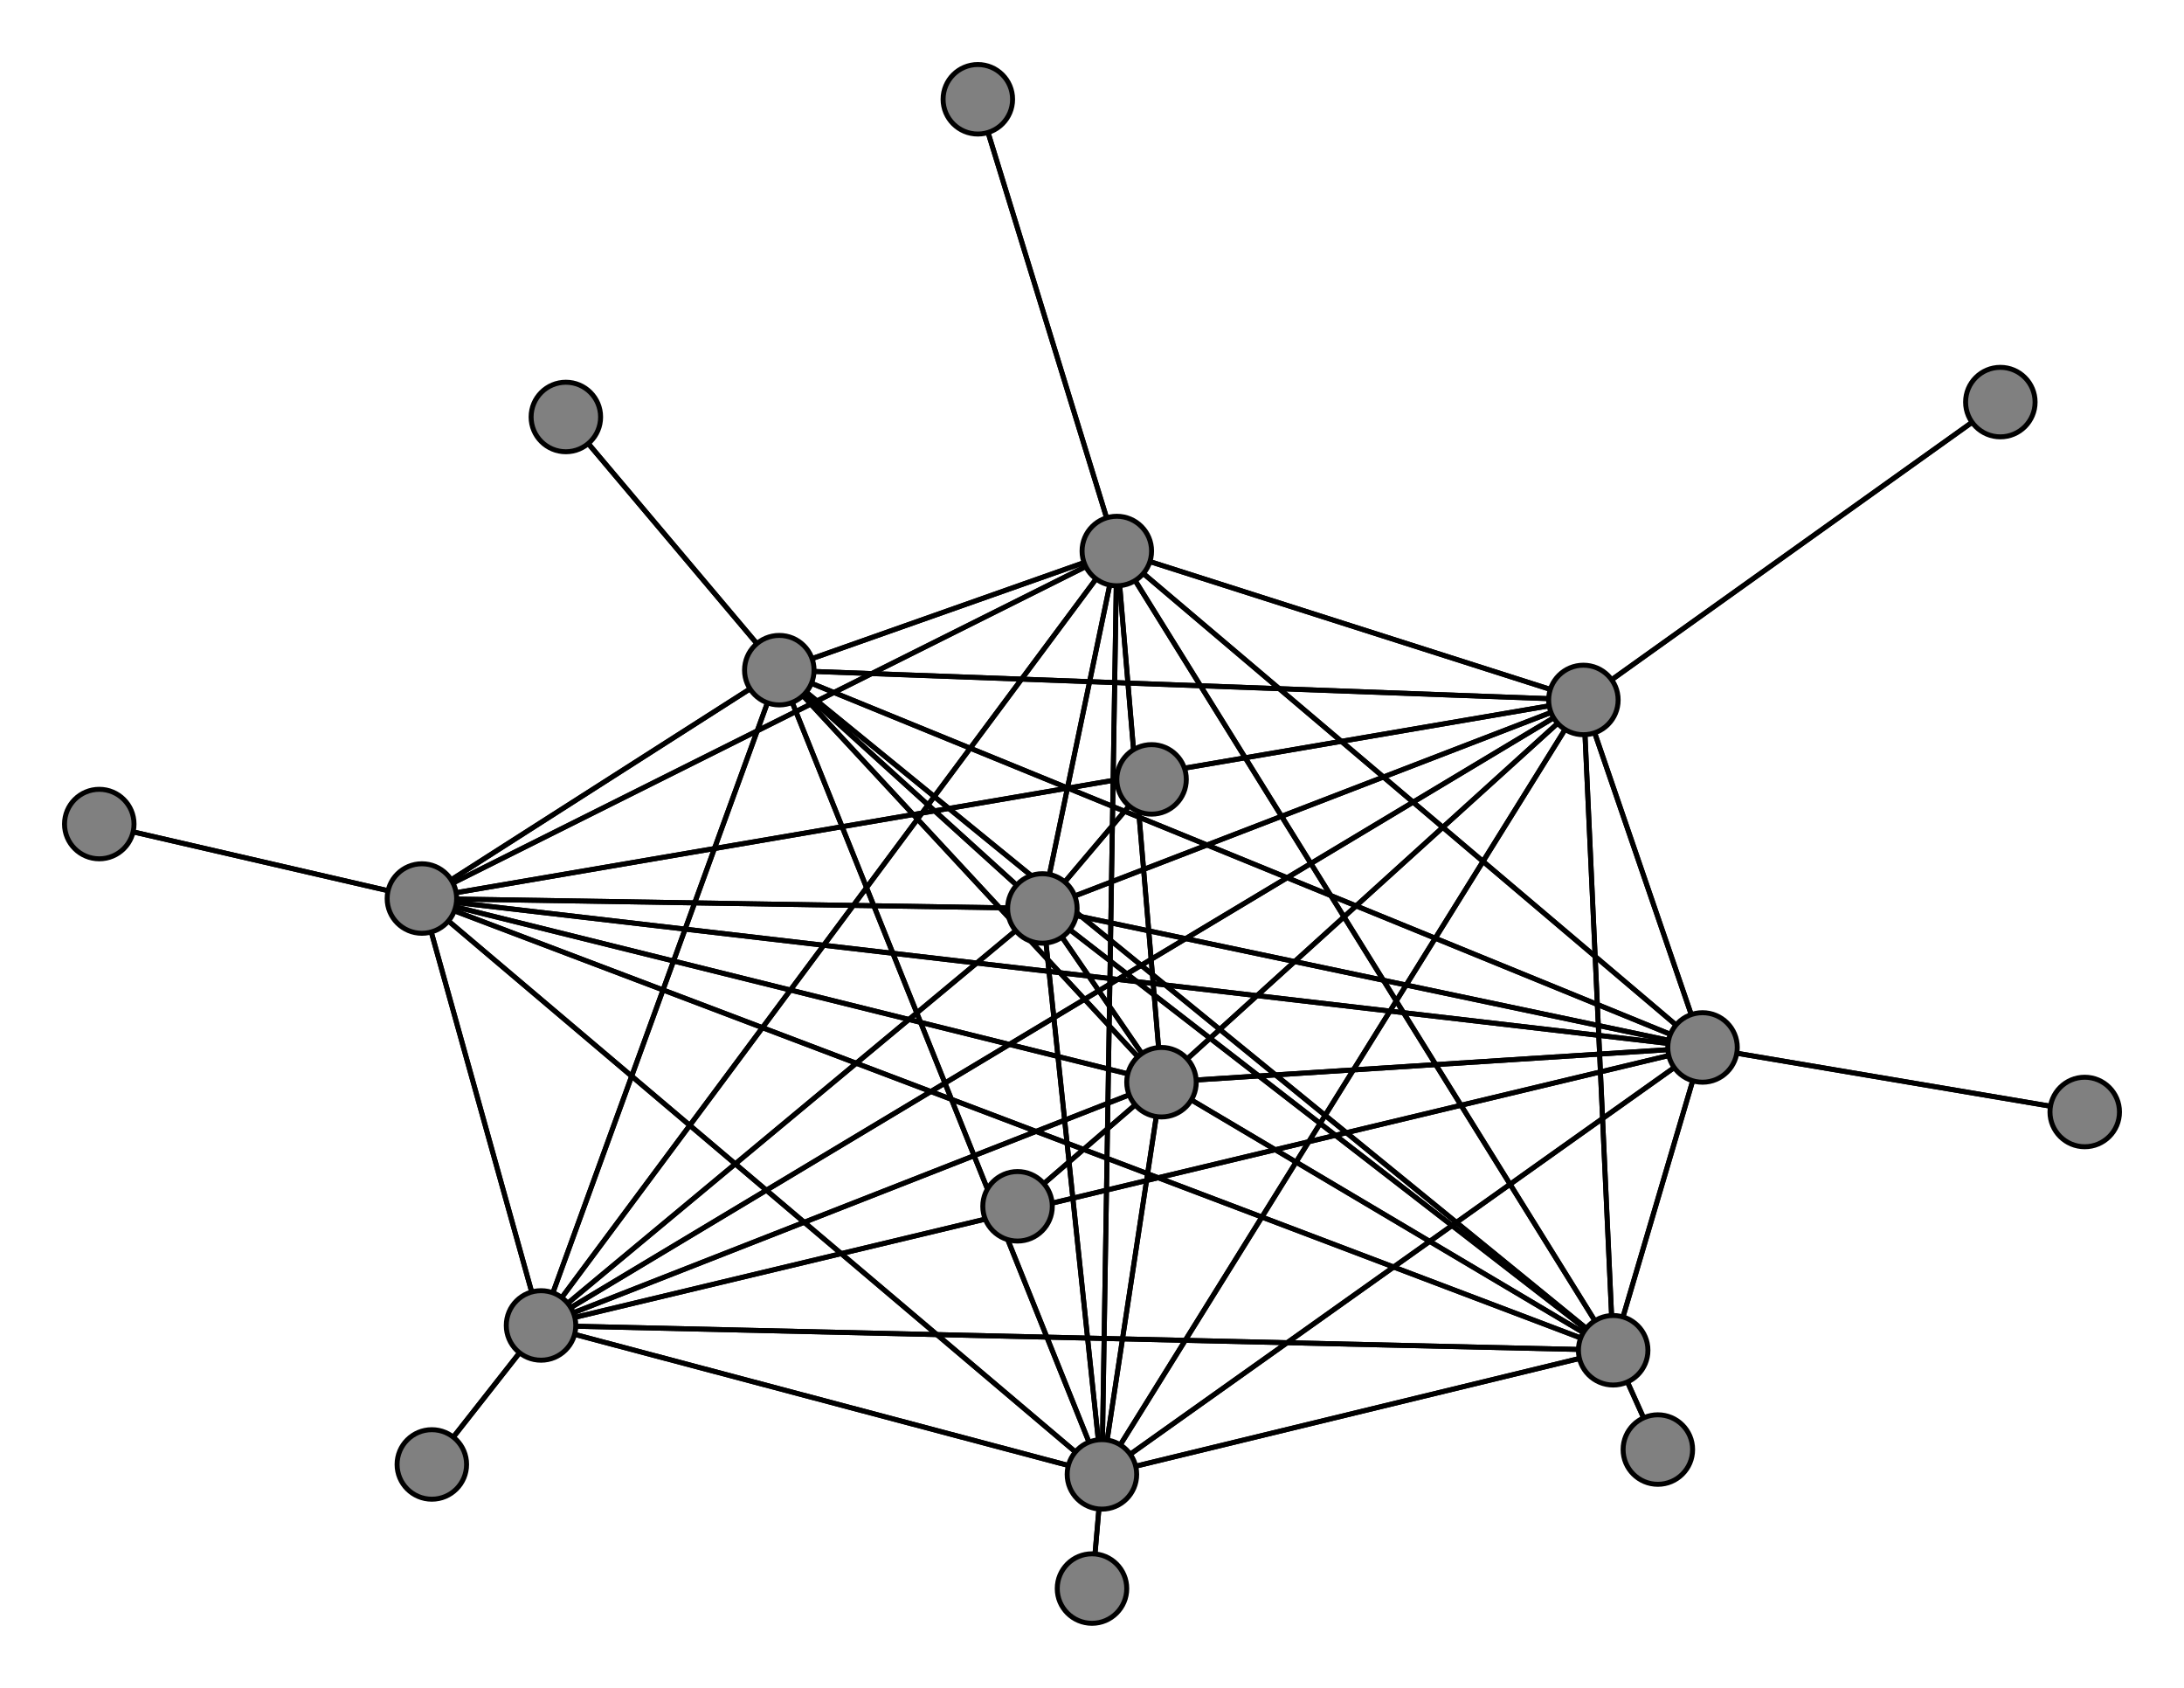 <svg width="440" height="340" xmlns="http://www.w3.org/2000/svg">
<path stroke-width="1" stroke="black" d="M 197 20 225 111"/>
<path stroke-width="1" stroke="black" d="M 325 272 319 141"/>
<path stroke-width="1" stroke="black" d="M 325 272 225 111"/>
<path stroke-width="1" stroke="black" d="M 334 292 325 272"/>
<path stroke-width="1" stroke="black" d="M 222 297 343 211"/>
<path stroke-width="1" stroke="black" d="M 222 297 210 183"/>
<path stroke-width="1" stroke="black" d="M 222 297 325 272"/>
<path stroke-width="1" stroke="black" d="M 222 297 220 320"/>
<path stroke-width="1" stroke="black" d="M 222 297 234 218"/>
<path stroke-width="1" stroke="black" d="M 222 297 109 267"/>
<path stroke-width="1" stroke="black" d="M 222 297 85 181"/>
<path stroke-width="1" stroke="black" d="M 222 297 157 135"/>
<path stroke-width="1" stroke="black" d="M 222 297 319 141"/>
<path stroke-width="1" stroke="black" d="M 222 297 225 111"/>
<path stroke-width="1" stroke="black" d="M 220 320 222 297"/>
<path stroke-width="1" stroke="black" d="M 234 218 343 211"/>
<path stroke-width="1" stroke="black" d="M 234 218 210 183"/>
<path stroke-width="1" stroke="black" d="M 234 218 325 272"/>
<path stroke-width="1" stroke="black" d="M 234 218 222 297"/>
<path stroke-width="1" stroke="black" d="M 234 218 205 243"/>
<path stroke-width="1" stroke="black" d="M 234 218 109 267"/>
<path stroke-width="1" stroke="black" d="M 234 218 85 181"/>
<path stroke-width="1" stroke="black" d="M 234 218 157 135"/>
<path stroke-width="1" stroke="black" d="M 234 218 319 141"/>
<path stroke-width="1" stroke="black" d="M 325 272 157 135"/>
<path stroke-width="1" stroke="black" d="M 325 272 85 181"/>
<path stroke-width="1" stroke="black" d="M 325 272 109 267"/>
<path stroke-width="1" stroke="black" d="M 325 272 234 218"/>
<path stroke-width="1" stroke="black" d="M 343 211 325 272"/>
<path stroke-width="1" stroke="black" d="M 343 211 222 297"/>
<path stroke-width="1" stroke="black" d="M 343 211 234 218"/>
<path stroke-width="1" stroke="black" d="M 343 211 109 267"/>
<path stroke-width="1" stroke="black" d="M 343 211 85 181"/>
<path stroke-width="1" stroke="black" d="M 343 211 157 135"/>
<path stroke-width="1" stroke="black" d="M 343 211 319 141"/>
<path stroke-width="1" stroke="black" d="M 343 211 225 111"/>
<path stroke-width="1" stroke="black" d="M 420 224 343 211"/>
<path stroke-width="1" stroke="black" d="M 210 183 343 211"/>
<path stroke-width="1" stroke="black" d="M 210 183 232 157"/>
<path stroke-width="1" stroke="black" d="M 234 218 225 111"/>
<path stroke-width="1" stroke="black" d="M 210 183 325 272"/>
<path stroke-width="1" stroke="black" d="M 210 183 234 218"/>
<path stroke-width="1" stroke="black" d="M 210 183 109 267"/>
<path stroke-width="1" stroke="black" d="M 210 183 85 181"/>
<path stroke-width="1" stroke="black" d="M 210 183 157 135"/>
<path stroke-width="1" stroke="black" d="M 210 183 319 141"/>
<path stroke-width="1" stroke="black" d="M 210 183 225 111"/>
<path stroke-width="1" stroke="black" d="M 232 157 210 183"/>
<path stroke-width="1" stroke="black" d="M 325 272 343 211"/>
<path stroke-width="1" stroke="black" d="M 325 272 210 183"/>
<path stroke-width="1" stroke="black" d="M 325 272 334 292"/>
<path stroke-width="1" stroke="black" d="M 325 272 222 297"/>
<path stroke-width="1" stroke="black" d="M 210 183 222 297"/>
<path stroke-width="1" stroke="black" d="M 205 243 234 218"/>
<path stroke-width="1" stroke="black" d="M 109 267 343 211"/>
<path stroke-width="1" stroke="black" d="M 109 267 210 183"/>
<path stroke-width="1" stroke="black" d="M 157 135 319 141"/>
<path stroke-width="1" stroke="black" d="M 157 135 225 111"/>
<path stroke-width="1" stroke="black" d="M 114 84 157 135"/>
<path stroke-width="1" stroke="black" d="M 319 141 343 211"/>
<path stroke-width="1" stroke="black" d="M 319 141 210 183"/>
<path stroke-width="1" stroke="black" d="M 319 141 325 272"/>
<path stroke-width="1" stroke="black" d="M 319 141 222 297"/>
<path stroke-width="1" stroke="black" d="M 319 141 234 218"/>
<path stroke-width="1" stroke="black" d="M 319 141 109 267"/>
<path stroke-width="1" stroke="black" d="M 319 141 85 181"/>
<path stroke-width="1" stroke="black" d="M 319 141 157 135"/>
<path stroke-width="1" stroke="black" d="M 157 135 114 84"/>
<path stroke-width="1" stroke="black" d="M 319 141 403 81"/>
<path stroke-width="1" stroke="black" d="M 403 81 319 141"/>
<path stroke-width="1" stroke="black" d="M 225 111 343 211"/>
<path stroke-width="1" stroke="black" d="M 225 111 210 183"/>
<path stroke-width="1" stroke="black" d="M 225 111 325 272"/>
<path stroke-width="1" stroke="black" d="M 225 111 222 297"/>
<path stroke-width="1" stroke="black" d="M 225 111 234 218"/>
<path stroke-width="1" stroke="black" d="M 225 111 109 267"/>
<path stroke-width="1" stroke="black" d="M 225 111 85 181"/>
<path stroke-width="1" stroke="black" d="M 225 111 157 135"/>
<path stroke-width="1" stroke="black" d="M 225 111 319 141"/>
<path stroke-width="1" stroke="black" d="M 225 111 197 20"/>
<path stroke-width="1" stroke="black" d="M 319 141 225 111"/>
<path stroke-width="1" stroke="black" d="M 343 211 210 183"/>
<path stroke-width="1" stroke="black" d="M 157 135 85 181"/>
<path stroke-width="1" stroke="black" d="M 157 135 234 218"/>
<path stroke-width="1" stroke="black" d="M 109 267 325 272"/>
<path stroke-width="1" stroke="black" d="M 109 267 222 297"/>
<path stroke-width="1" stroke="black" d="M 109 267 234 218"/>
<path stroke-width="1" stroke="black" d="M 109 267 87 295"/>
<path stroke-width="1" stroke="black" d="M 109 267 85 181"/>
<path stroke-width="1" stroke="black" d="M 109 267 157 135"/>
<path stroke-width="1" stroke="black" d="M 109 267 319 141"/>
<path stroke-width="1" stroke="black" d="M 109 267 225 111"/>
<path stroke-width="1" stroke="black" d="M 87 295 109 267"/>
<path stroke-width="1" stroke="black" d="M 85 181 343 211"/>
<path stroke-width="1" stroke="black" d="M 85 181 210 183"/>
<path stroke-width="1" stroke="black" d="M 157 135 109 267"/>
<path stroke-width="1" stroke="black" d="M 85 181 325 272"/>
<path stroke-width="1" stroke="black" d="M 85 181 234 218"/>
<path stroke-width="1" stroke="black" d="M 85 181 109 267"/>
<path stroke-width="1" stroke="black" d="M 85 181 20 166"/>
<path stroke-width="1" stroke="black" d="M 85 181 157 135"/>
<path stroke-width="1" stroke="black" d="M 85 181 319 141"/>
<path stroke-width="1" stroke="black" d="M 85 181 225 111"/>
<path stroke-width="1" stroke="black" d="M 20 166 85 181"/>
<path stroke-width="1" stroke="black" d="M 157 135 343 211"/>
<path stroke-width="1" stroke="black" d="M 157 135 210 183"/>
<path stroke-width="1" stroke="black" d="M 157 135 325 272"/>
<path stroke-width="1" stroke="black" d="M 157 135 222 297"/>
<path stroke-width="1" stroke="black" d="M 85 181 222 297"/>
<path stroke-width="1" stroke="black" d="M 343 211 420 224"/>
<circle cx="197" cy="20" r="7.0" style="fill:gray;stroke:black;stroke-width:1.0"/>
<circle cx="225" cy="111" r="7.0" style="fill:gray;stroke:black;stroke-width:1.0"/>
<circle cx="403" cy="81" r="7.0" style="fill:gray;stroke:black;stroke-width:1.0"/>
<circle cx="319" cy="141" r="7.0" style="fill:gray;stroke:black;stroke-width:1.0"/>
<circle cx="114" cy="84" r="7.0" style="fill:gray;stroke:black;stroke-width:1.0"/>
<circle cx="157" cy="135" r="7.0" style="fill:gray;stroke:black;stroke-width:1.0"/>
<circle cx="20" cy="166" r="7.0" style="fill:gray;stroke:black;stroke-width:1.0"/>
<circle cx="85" cy="181" r="7.0" style="fill:gray;stroke:black;stroke-width:1.0"/>
<circle cx="87" cy="295" r="7.0" style="fill:gray;stroke:black;stroke-width:1.0"/>
<circle cx="109" cy="267" r="7.0" style="fill:gray;stroke:black;stroke-width:1.0"/>
<circle cx="205" cy="243" r="7.0" style="fill:gray;stroke:black;stroke-width:1.0"/>
<circle cx="234" cy="218" r="7.0" style="fill:gray;stroke:black;stroke-width:1.0"/>
<circle cx="220" cy="320" r="7.0" style="fill:gray;stroke:black;stroke-width:1.0"/>
<circle cx="222" cy="297" r="7.0" style="fill:gray;stroke:black;stroke-width:1.0"/>
<circle cx="334" cy="292" r="7.0" style="fill:gray;stroke:black;stroke-width:1.0"/>
<circle cx="325" cy="272" r="7.0" style="fill:gray;stroke:black;stroke-width:1.0"/>
<circle cx="232" cy="157" r="7.0" style="fill:gray;stroke:black;stroke-width:1.0"/>
<circle cx="210" cy="183" r="7.0" style="fill:gray;stroke:black;stroke-width:1.0"/>
<circle cx="420" cy="224" r="7.0" style="fill:gray;stroke:black;stroke-width:1.0"/>
<circle cx="343" cy="211" r="7.0" style="fill:gray;stroke:black;stroke-width:1.0"/>
</svg>
